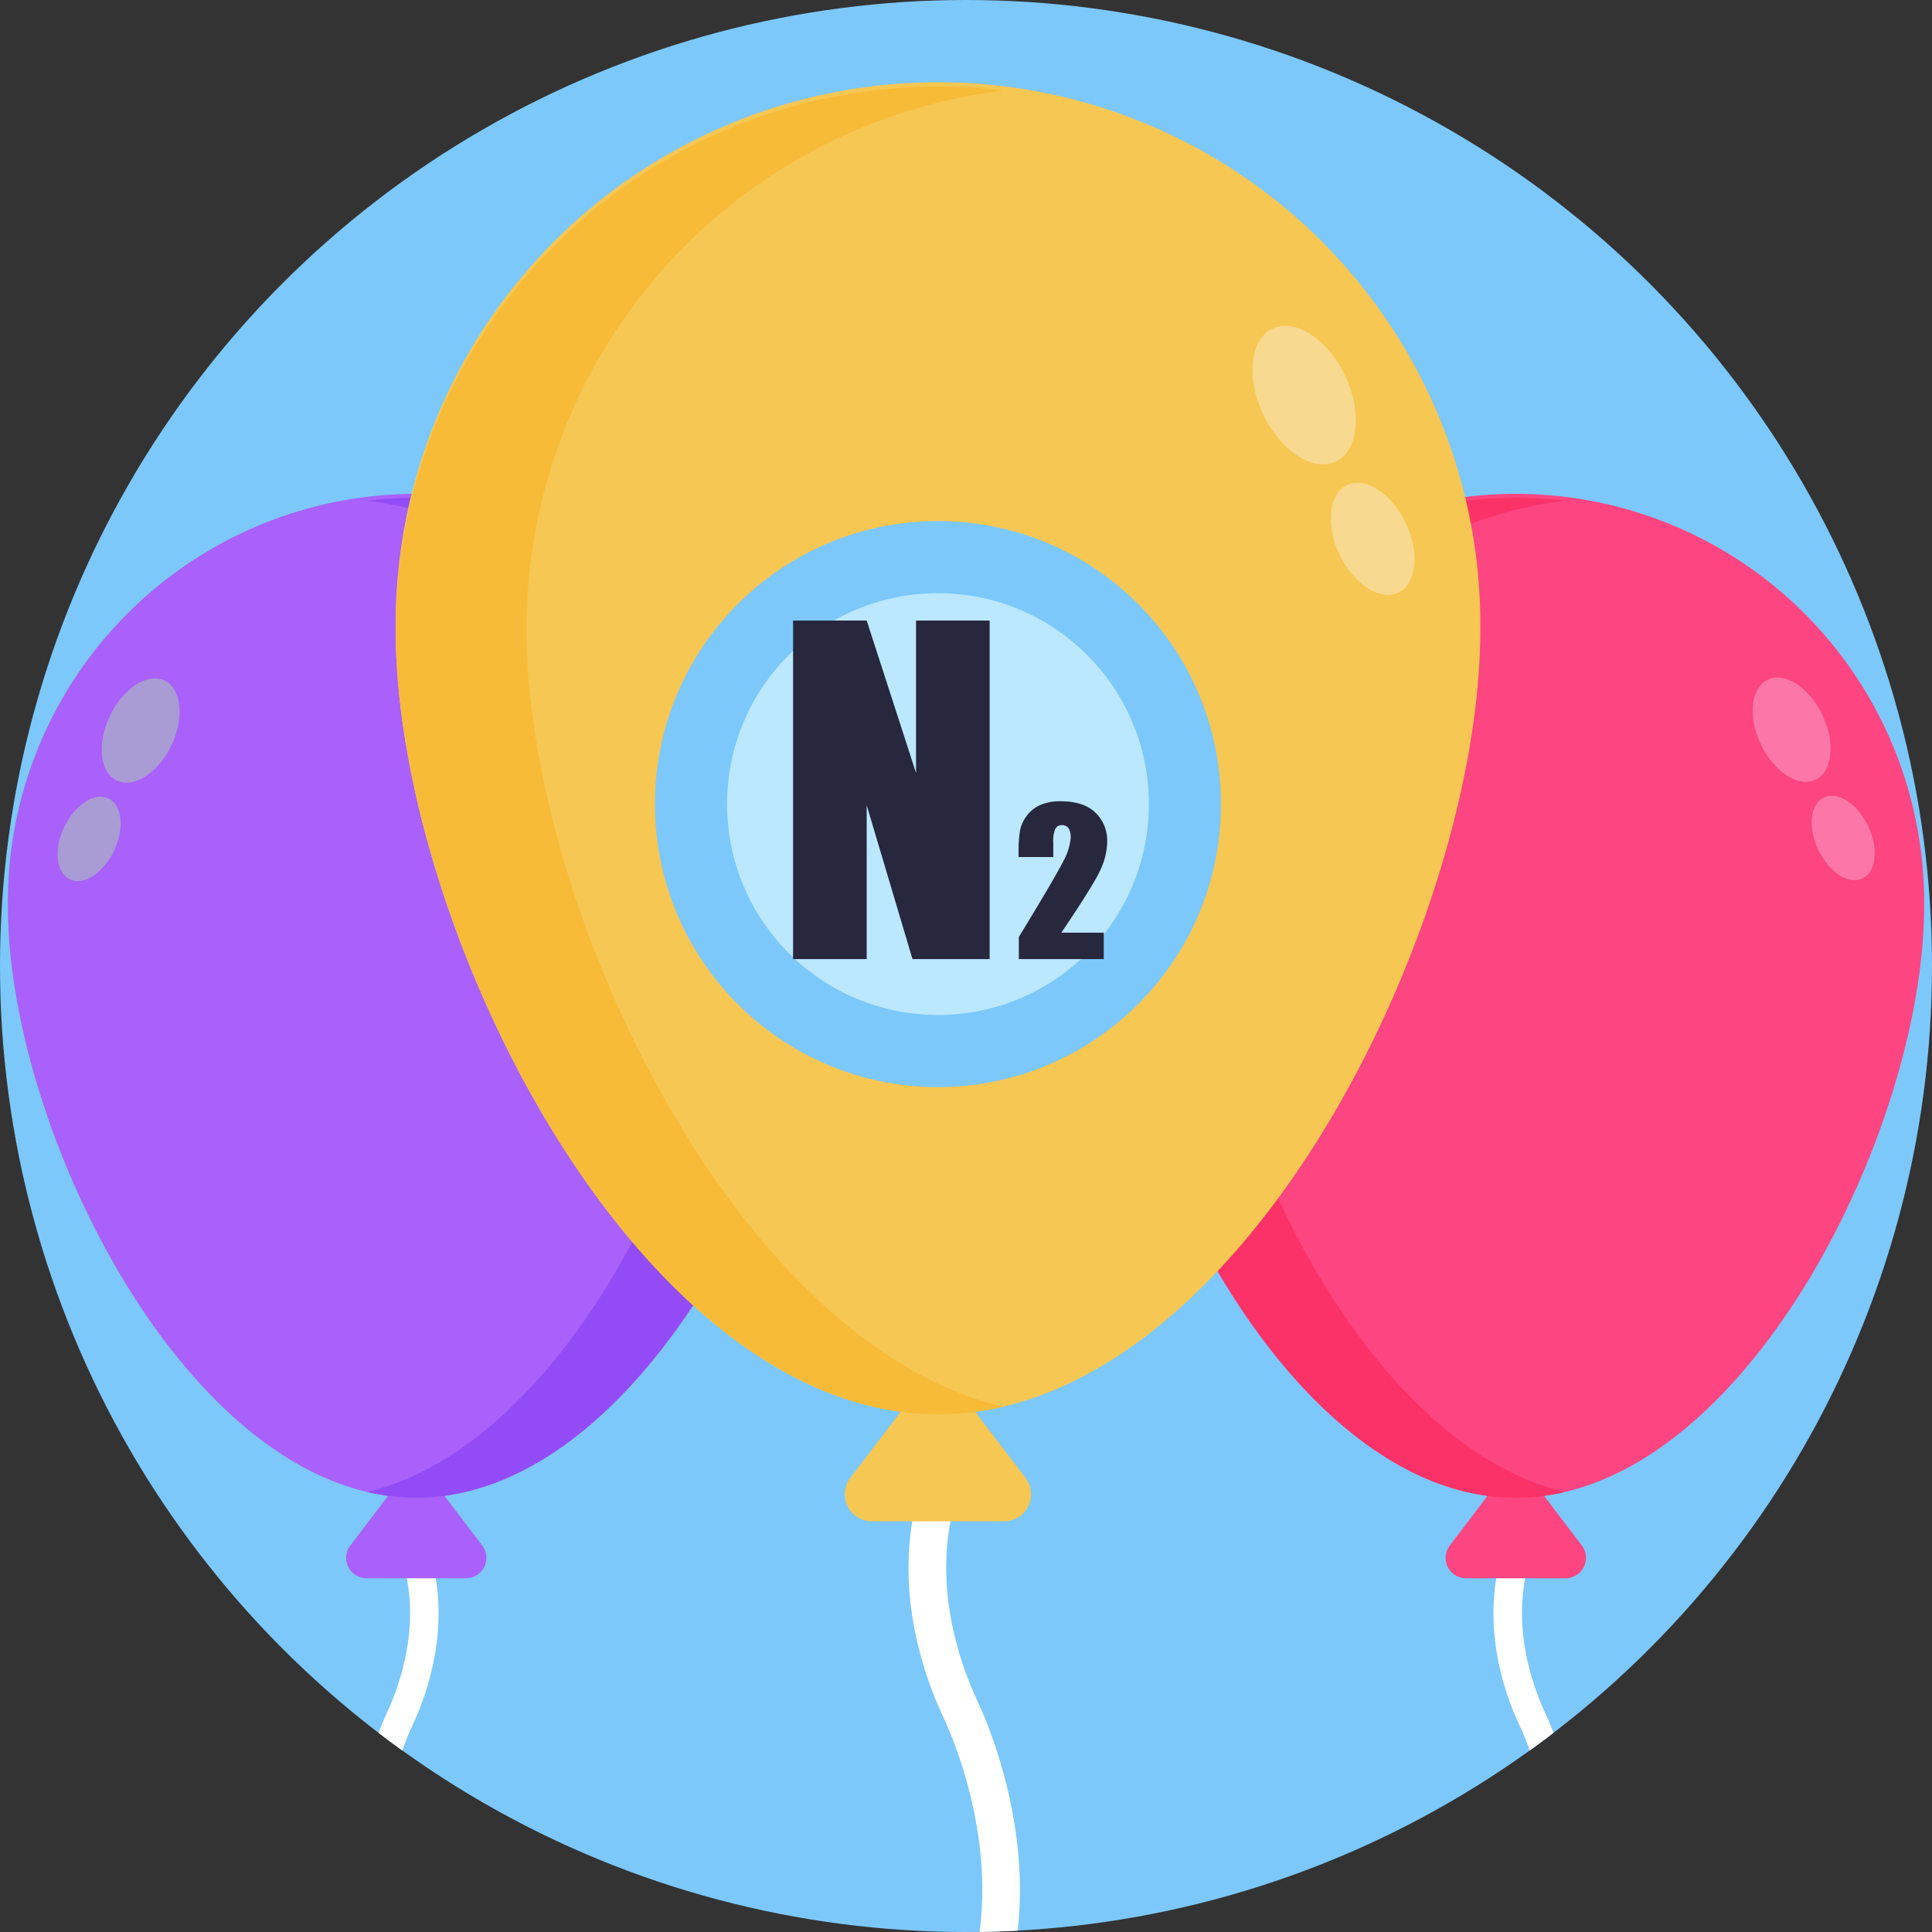 <svg height="512" viewBox="0 0 512 512" width="512" xmlns="http://www.w3.org/2000/svg"><rect x="0" y="0" width="512" height="512" fill="#333333" stroke="none"/><g id="BULINE"><circle cx="256" cy="256" fill="#7cc8fb" r="256"/></g><g id="Icons"><path d="m411.69 459.22q-3.1 2.4-6.3 4.68c-1.05-3-2-5.17-2.57-6.37-.69-1.5-1.43-3.13-2.09-4.84-5.42-14-5.62-25.77-4.2-34.44 1.69-10.26 5.65-16.23 6-16.68a3.77 3.77 0 0 1 6.23 4.23 35.89 35.89 0 0 0 -4.55 12.45c-1.46 7.59-1.55 18.41 3.59 31.73.58 1.51 1.26 3 1.9 4.4.43 1.01 1.16 2.62 1.99 4.84z" fill="#fff"/><path d="m509.91 240.17a108.25 108.25 0 1 0 -216.49 0c0 57.28 44.49 148.67 100.8 156.23l-10 13.17a5.4 5.4 0 0 0 4.3 8.68h26.37a5.4 5.4 0 0 0 4.3-8.68l-10-13.17c56.23-7.56 100.72-98.95 100.72-156.23z" fill="#fc4581"/><path d="m414.72 395.38a56.65 56.65 0 0 1 -13.05 1.54c-59.79 0-108.25-97-108.25-156.75a108.32 108.32 0 0 1 121.3-107.47 108.27 108.27 0 0 0 -95.19 107.47c0 55.36 41.57 142.62 95.19 155.21z" fill="#fa3268"/><ellipse cx="474.73" cy="193.54" fill="#fc77a7" rx="9.04" ry="14.69" transform="matrix(.903 -.43 .43 .903 -37.1 222.74)"/><ellipse cx="488.39" cy="222.24" fill="#fc77a7" rx="7.32" ry="11.89" transform="matrix(.903 -.43 .43 .903 -48.11 231.39)"/><path d="m111.27 452.69c-.66 1.71-1.4 3.34-2.09 4.84-.56 1.2-1.52 3.41-2.57 6.37q-3.19-2.28-6.3-4.68c.83-2.18 1.56-3.83 2-4.84.64-1.4 1.32-2.89 1.9-4.4 5.14-13.32 5.05-24.14 3.59-31.73a35.89 35.89 0 0 0 -4.55-12.45 3.77 3.77 0 0 1 6.23-4.23c.31.45 4.27 6.42 6 16.68 1.41 8.67 1.21 20.4-4.21 34.44z" fill="#fff"/><path d="m2.09 240.17a108.25 108.25 0 1 1 216.49 0c0 57.28-44.49 148.67-100.8 156.23l10 13.17a5.4 5.4 0 0 1 -4.3 8.68h-26.33a5.4 5.4 0 0 1 -4.3-8.68l10-13.17c-56.27-7.56-100.76-98.95-100.76-156.23z" fill="#aa60fa"/><path d="m97.28 395.38a56.65 56.65 0 0 0 13 1.54c59.79 0 108.25-97 108.25-156.75a108.32 108.32 0 0 0 -121.25-107.47 108.27 108.27 0 0 1 95.19 107.47c0 55.36-41.57 142.62-95.19 155.21z" fill="#934cf5"/><ellipse cx="37.27" cy="193.54" fill="#a99bd4" rx="14.69" ry="9.04" transform="matrix(.43 -.903 .903 .43 -153.51 144.04)"/><ellipse cx="23.61" cy="222.24" fill="#a99bd4" rx="11.89" ry="7.32" transform="matrix(.43 -.903 .903 .43 -187.22 148.08)"/><path d="m269.69 511.64q-5 .27-10.1.33c3.53-26.23-6.72-50.68-9.48-56.65-.92-2-1.9-4.16-2.77-6.43-7.19-18.64-7.47-34.21-5.58-45.72 2.24-13.63 7.5-21.56 7.9-22.15a5 5 0 0 1 8.28 5.62c-.33.5-4.11 6.34-6.05 16.53s-2 24.45 4.78 42.12c.77 2 1.67 4 2.52 5.84 2.96 6.4 13.74 32.14 10.5 60.51z" fill="#fff"/><path d="m392.3 166.73a143.73 143.73 0 1 0 -287.45 0c0 76.05 59.07 197.39 133.83 207.42l-13.33 17.49a7.18 7.18 0 0 0 5.71 11.53h35a7.18 7.18 0 0 0 5.71-11.53l-13.33-17.49c74.78-10.03 133.86-131.37 133.86-207.42z" fill="#f6c752"/><path d="m265.91 372.8a75.27 75.27 0 0 1 -17.33 2c-79.38 0-143.73-128.74-143.73-208.11a143.8 143.8 0 0 1 161.06-142.69 143.74 143.74 0 0 0 -126.39 142.73c0 73.5 55.19 189.35 126.39 206.07z" fill="#f7bb38"/><ellipse cx="345.58" cy="104.82" fill="#f7d98f" rx="12" ry="19.5" transform="matrix(.903 -.43 .43 .903 -11.51 158.65)"/><ellipse cx="363.71" cy="142.93" fill="#f7d98f" rx="9.72" ry="15.79" transform="matrix(.903 -.43 .43 .903 -26.13 170.13)"/><circle cx="248.57" cy="213.09" fill="#7cc8fb" r="75"/><circle cx="248.57" cy="213.09" fill="#bbe7ff" r="55.89"/><g fill="#27273d"><path d="m242.76 164.45v40.4l-13.08-40.4h-19.51v89.72h19.51v-40.79l12.14 40.79h20.45v-89.72z"/><path d="m291.65 230.47a18.2 18.2 0 0 0 1.77-7.46 10.22 10.22 0 0 0 -3.14-7.67q-3.13-3-9.25-3a13.14 13.14 0 0 0 -5.35 1 8.83 8.83 0 0 0 -3.63 2.92 9.61 9.61 0 0 0 -1.75 3.92 32.14 32.14 0 0 0 -.36 5.44v1.5h9.19v-3.91a7.63 7.63 0 0 1 .57-3.62 1.91 1.91 0 0 1 1.74-.92 2 2 0 0 1 1.74.83 4.42 4.42 0 0 1 .57 2.5 15.3 15.3 0 0 1 -1.89 6.07q-1.86 3.85-11.86 20.24v5.86h22.5v-7h-11.24q8.63-12.76 10.39-16.7z"/></g></g></svg>